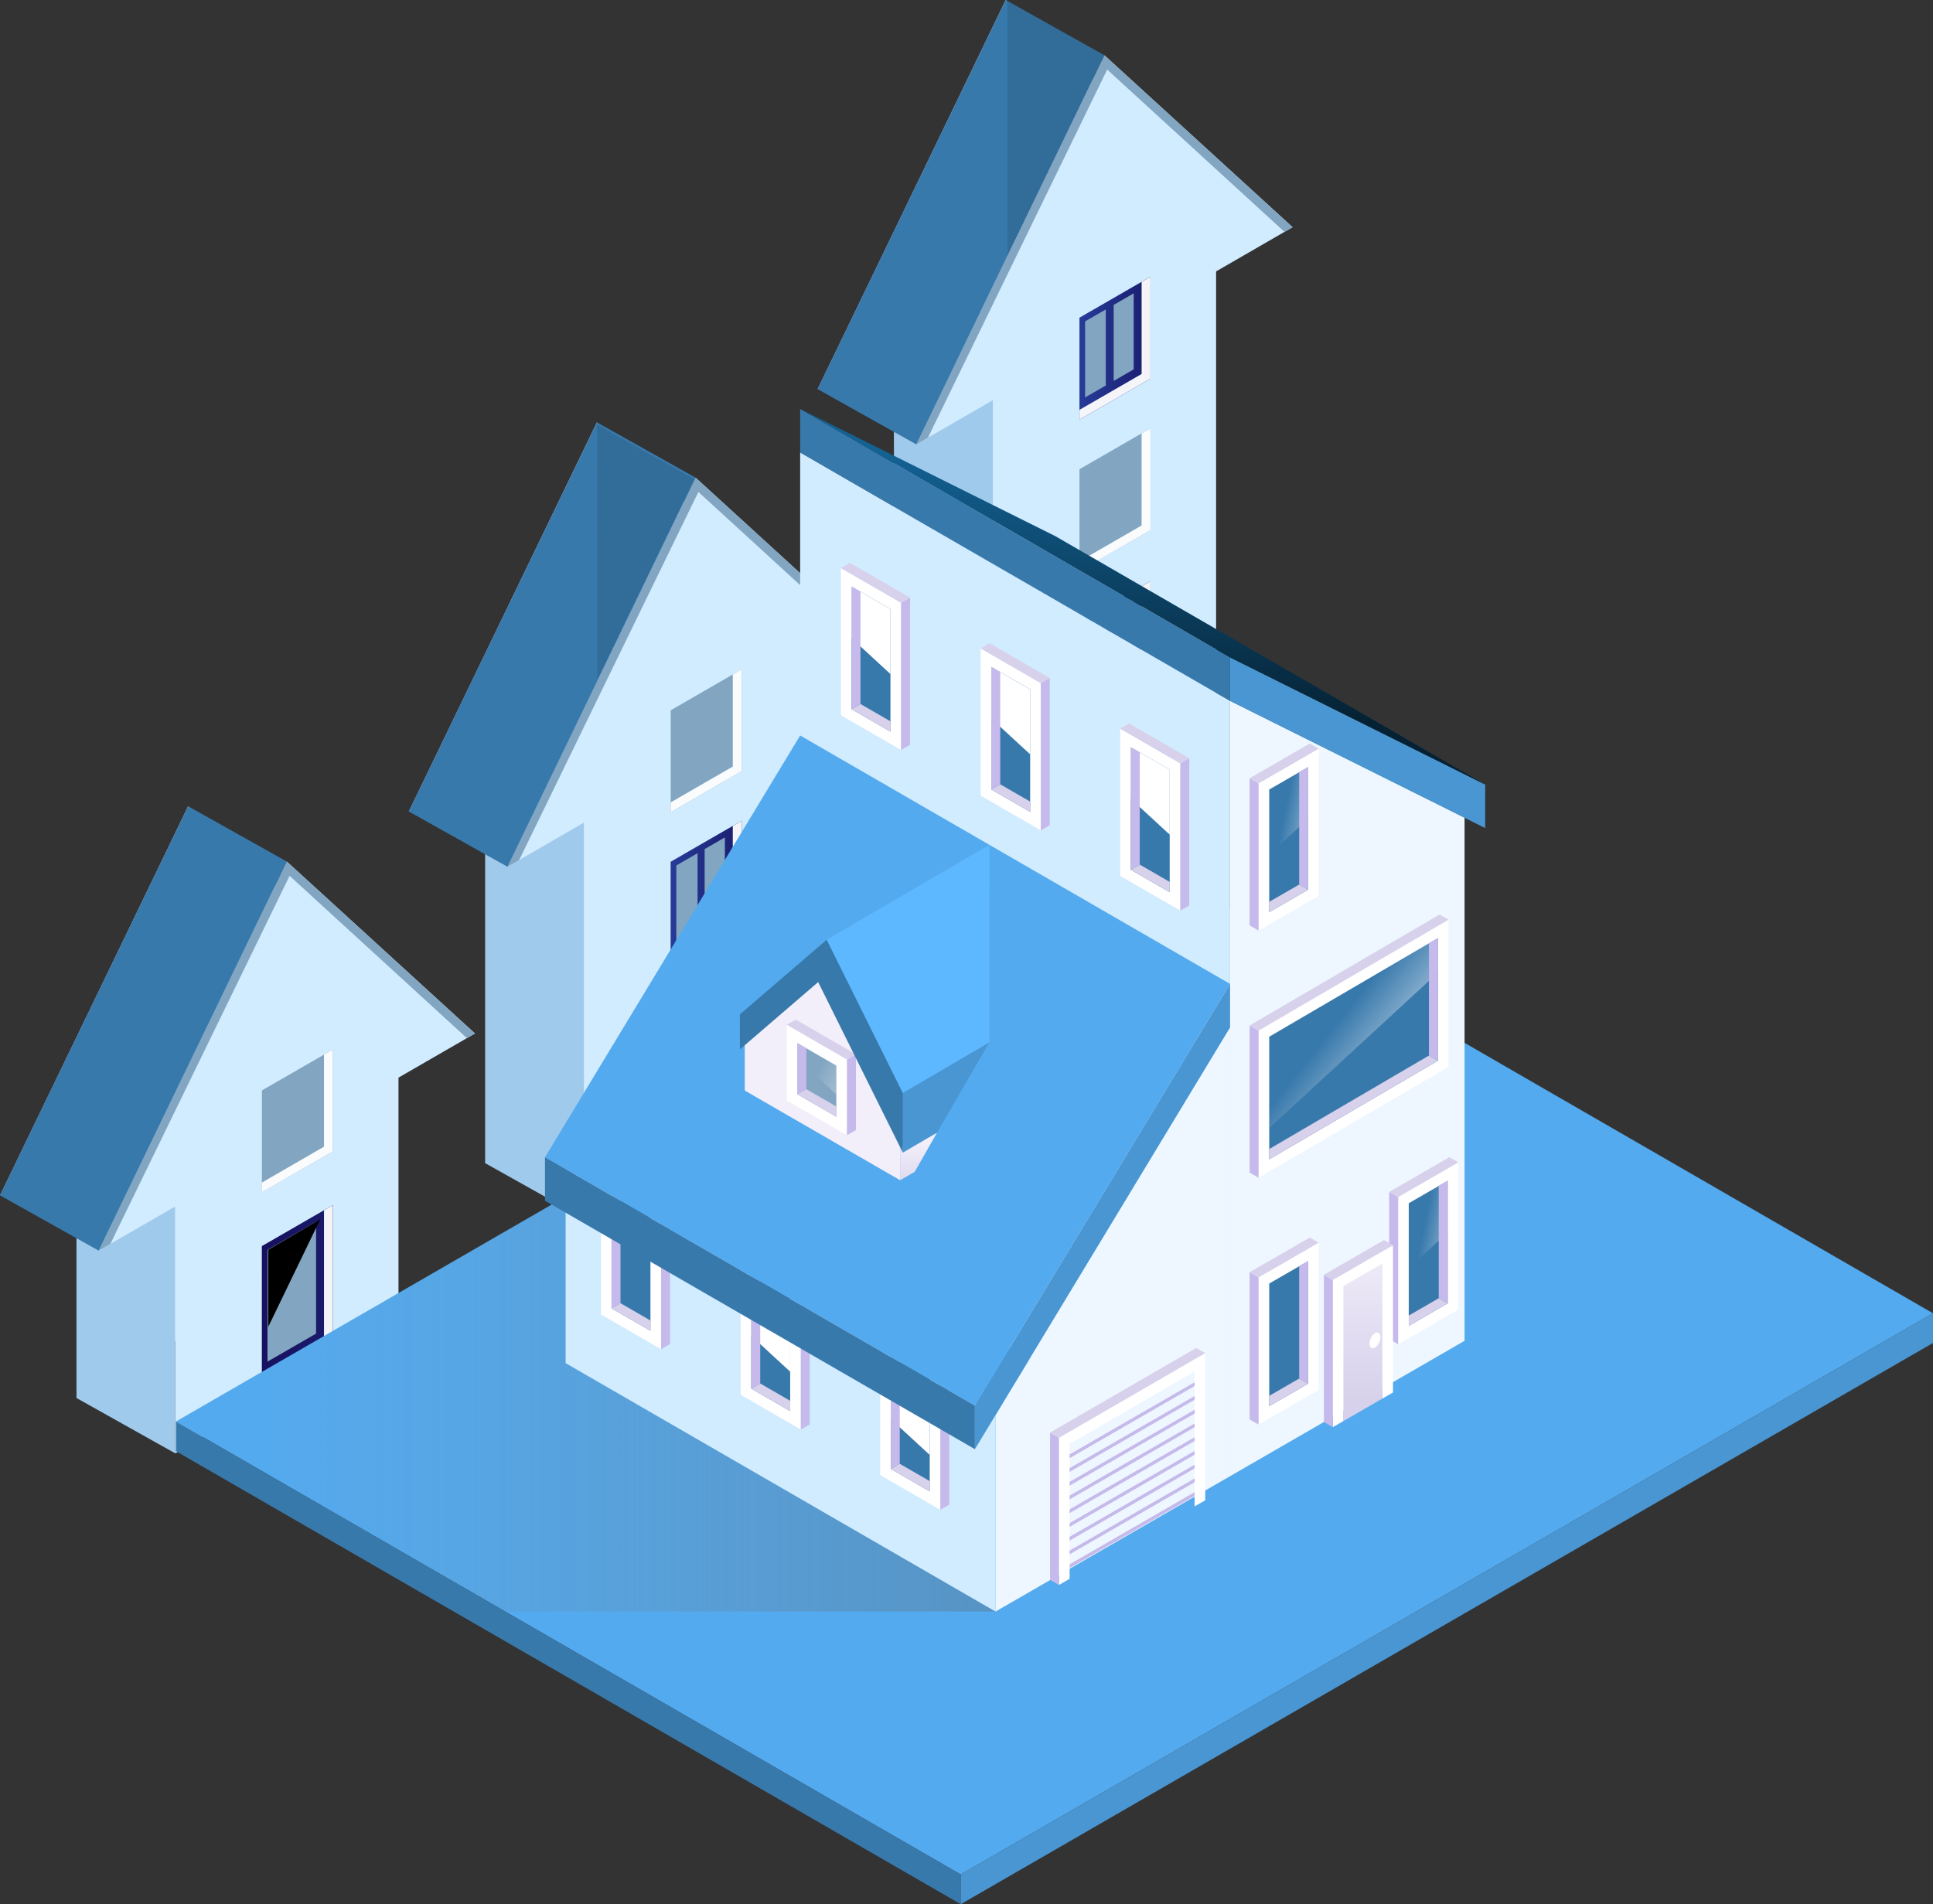 <svg xmlns="http://www.w3.org/2000/svg" xmlns:xlink="http://www.w3.org/1999/xlink" width="336.78" height="331.832" viewBox="0 0 336.78 331.832">
  <rect x="0" y="0" width="336.78" height="331.832" fill="#333333" stroke="none"/>
  <defs>
    <linearGradient id="linear-gradient" y1="0.5" x2="1" y2="0.5" gradientUnits="objectBoundingBox">
      <stop offset="0" stop-color="#afb6e5"/>
      <stop offset="0.145" stop-color="#b5bce8"/>
      <stop offset="0.349" stop-color="#c7cdf0"/>
      <stop offset="0.581" stop-color="#e5e9ff"/>
      <stop offset="0.955" stop-color="#f4f4fb"/>
      <stop offset="1" stop-color="#f7f6fb"/>
    </linearGradient>
    <linearGradient id="linear-gradient-2" x1="2.176" y1="0.608" x2="-0.587" y2="0.43" gradientUnits="objectBoundingBox">
      <stop offset="0" stop-color="#273b98"/>
      <stop offset="1" stop-color="#12054e"/>
      <stop offset="1" stop-color="#10054d"/>
    </linearGradient>
    <linearGradient id="linear-gradient-3" x1="0" y1="0.5" x2="1" y2="0.5" xlink:href="#linear-gradient-2"/>
    <linearGradient id="linear-gradient-4" x1="1.264" y1="-2.025" x2="0.392" y2="0.858" xlink:href="#linear-gradient"/>
    <linearGradient id="linear-gradient-5" x1="0.749" y1="2.262" x2="0.432" y2="0.069" xlink:href="#linear-gradient"/>
    <radialGradient id="radial-gradient" cx="-0.504" cy="0.304" r="0.627" gradientTransform="translate(-0.815) scale(2.629 1)" gradientUnits="objectBoundingBox">
      <stop offset="0" stop-color="#f36dd4"/>
      <stop offset="0.114" stop-color="#bc54a4"/>
      <stop offset="0.235" stop-color="#8b3e79"/>
      <stop offset="0.358" stop-color="#602b54"/>
      <stop offset="0.482" stop-color="#3d1b35"/>
      <stop offset="0.608" stop-color="#220f1e"/>
      <stop offset="0.735" stop-color="#0f060d"/>
      <stop offset="0.864" stop-color="#030103"/>
      <stop offset="1"/>
    </radialGradient>
    <linearGradient id="linear-gradient-13" x1="0.918" y1="2.79" x2="0.431" y2="0.172" xlink:href="#linear-gradient"/>
    <linearGradient id="linear-gradient-18" x1="1.03" y1="2.553" x2="0.416" y2="0.225" xlink:href="#linear-gradient"/>
    <radialGradient id="radial-gradient-2" cx="-0.504" cy="0.304" r="0.627" gradientTransform="matrix(1, 0, 0, 1, 0, 0)" xlink:href="#radial-gradient"/>
    <radialGradient id="radial-gradient-3" cx="1.336" cy="0.367" r="0.7" gradientTransform="translate(-0.534) scale(2.069 1)" xlink:href="#radial-gradient"/>
    <linearGradient id="linear-gradient-19" x1="1.712" y1="0.5" x2="0.109" y2="0.5" gradientUnits="objectBoundingBox">
      <stop offset="0" stop-color="#49759b"/>
      <stop offset="1" stop-color="#6b90ac" stop-opacity="0"/>
    </linearGradient>
    <linearGradient id="linear-gradient-20" x1="-8.545" y1="1.123" x2="-10.024" y2="0.465" gradientUnits="objectBoundingBox">
      <stop offset="0" stop-color="#fff"/>
      <stop offset="1" stop-color="#fff" stop-opacity="0"/>
    </linearGradient>
    <linearGradient id="linear-gradient-21" x1="-1.371" y1="1.123" x2="-2.85" y2="0.465" xlink:href="#linear-gradient-20"/>
    <linearGradient id="linear-gradient-22" x1="5.812" y1="1.123" x2="4.333" y2="0.465" xlink:href="#linear-gradient-20"/>
    <linearGradient id="linear-gradient-23" x1="-20.884" y1="1.123" x2="-22.363" y2="0.465" xlink:href="#linear-gradient-20"/>
    <linearGradient id="linear-gradient-24" x1="-13.71" y1="1.123" x2="-15.189" y2="0.465" xlink:href="#linear-gradient-20"/>
    <linearGradient id="linear-gradient-25" x1="-6.527" y1="1.123" x2="-8.006" y2="0.465" xlink:href="#linear-gradient-20"/>
    <linearGradient id="linear-gradient-26" x1="1.901" y1="1.123" x2="0.422" y2="0.465" xlink:href="#linear-gradient-20"/>
    <linearGradient id="linear-gradient-27" x1="0.5" y1="1.333" x2="0.5" y2="0.224" gradientUnits="objectBoundingBox">
      <stop offset="0" stop-color="#d7d1eb"/>
      <stop offset="1" stop-color="#f2effa"/>
    </linearGradient>
    <linearGradient id="linear-gradient-28" x1="-0.701" y1="3.617" x2="-0.701" y2="2.774" xlink:href="#linear-gradient-27"/>
    <linearGradient id="linear-gradient-29" x1="2.553" y1="1.928" x2="0.597" y2="0.443" xlink:href="#linear-gradient-20"/>
    <linearGradient id="linear-gradient-31" x1="0.942" y1="0.893" x2="0.419" y2="0.428" xlink:href="#linear-gradient-20"/>
    <linearGradient id="linear-gradient-33" x1="-4.811" y1="0.113" x2="-4.811" y2="0.826" gradientUnits="objectBoundingBox">
      <stop offset="0" stop-color="#136294"/>
      <stop offset="1" stop-color="#052234"/>
    </linearGradient>
    <linearGradient id="linear-gradient-34" y1="0.851" y2="-0.174" xlink:href="#linear-gradient-27"/>
  </defs>
  <g id="overview-01" transform="translate(-1662.335 500.786)">
    <g id="overview" transform="translate(1569.867 -553.796)">
      <g id="Group_592" data-name="Group 592" transform="translate(92.468 53.01)">
        <g id="Group_587" data-name="Group 587" transform="translate(142.448)">
          <path id="Path_1867" data-name="Path 1867" d="M337.382,82.967,304.6,53.01l-32.778,67.806,13.331-7.7V214.584l38.9-22.456V90.663Z" transform="translate(-271.826 -53.01)" fill="url(#linear-gradient)"/>
          <path id="Path_1868" data-name="Path 1868" d="M288.61,230.159l17.2,9.638V138.332l-17.2-9.638Z" transform="translate(-275.28 -68.584)" fill="#a0caeb"/>
          <path id="Path_1869" data-name="Path 1869" d="M359.036,95.1,326.258,65.145l-32.779,67.806,13.331-7.7V226.72l38.9-22.456V102.8Z" transform="translate(-276.281 -55.507)" fill="#d1ebff"/>
          <path id="Path_1870" data-name="Path 1870" d="M326.735,67.63l30.893,28.285,1.408-.813L326.257,65.145l-32.779,67.806,2.026-1.169Z" transform="translate(-276.281 -55.507)" fill="#82a6c1"/>
          <path id="Path_1871" data-name="Path 1871" d="M329.279,221.273v23.989l12.36-7.136V214.137Z" transform="translate(-283.649 -86.167)" fill="#09cfe1" opacity="0.95"/>
          <path id="Path_1872" data-name="Path 1872" d="M329.279,154.115v17.749l12.36-7.136V146.979Z" transform="translate(-283.649 -72.347)" fill="#82a6c1"/>
          <path id="Path_1873" data-name="Path 1873" d="M329.279,120.876v17.749l12.36-7.136V113.74Z" transform="translate(-283.649 -65.507)" fill="#82a6c1"/>
          <path id="Path_1874" data-name="Path 1874" d="M271.826,120.816l17.2,9.638L321.8,62.648,304.6,53.01Z" transform="translate(-271.826 -53.01)" fill="#3879ac"/>
          <path id="Path_1875" data-name="Path 1875" d="M329.279,221.273v23.989l12.36-7.137V214.137Zm9.438,15.24-8.464,4.887V221.912l8.464-4.887Z" transform="translate(-283.649 -86.167)" fill="url(#linear-gradient-2)"/>
          <path id="Path_1876" data-name="Path 1876" d="M340.1,215.027v22.286l-10.818,6.246v1.7l12.361-7.136V214.137Z" transform="translate(-283.649 -86.167)" fill="#fff" opacity="0.95"/>
          <path id="Path_1877" data-name="Path 1877" d="M329.279,187.643v17.749l12.36-7.136v-17.75Z" transform="translate(-283.649 -79.247)" fill="#82a6c1"/>
          <path id="Path_1878" data-name="Path 1878" d="M329.279,120.876v17.749l12.36-7.137V113.74Zm.974.638,3.6-2.077v13.249l-3.6,2.077Zm8.464,8.362-3.482,2.01V118.637l3.482-2.01Z" transform="translate(-283.649 -65.507)" fill="url(#linear-gradient-3)"/>
          <g id="Group_586" data-name="Group 586" transform="translate(45.606 151.124)">
            <path id="Path_1879" data-name="Path 1879" d="M332.814,253.612v1.474l12.524-7.176v-1.474Z" transform="translate(-329.982 -243.938)" fill="#ced3f4"/>
            <path id="Path_1880" data-name="Path 1880" d="M336.349,257.509v1.8l12.524-7.176v-1.8Z" transform="translate(-330.709 -244.74)" fill="#ced3f4"/>
            <path id="Path_1881" data-name="Path 1881" d="M332.783,255.4l2.841,1.671,12.515-7.176-2.859-1.681Z" transform="translate(-329.975 -244.304)" fill="url(#linear-gradient-4)"/>
            <path id="Path_1882" data-name="Path 1882" d="M329.248,251.294l2.841,1.671,12.515-7.176-4.526-2.5-10.811,6.292Z" transform="translate(-329.248 -243.29)" fill="url(#linear-gradient-5)"/>
          </g>
          <path id="Path_1883" data-name="Path 1883" d="M334.944,259.888v-.274l-.038-.042v-1.434l-2.808-1.651v-1.445l-2.808-1.651v3.327Z" transform="translate(-283.651 -94.245)" fill="#afb6e5"/>
          <path id="Path_1884" data-name="Path 1884" d="M329.279,154.115v17.749l12.36-7.136V146.979Zm.974.639,3.6-2.077v13.248l-3.6,2.077Zm8.464,8.362-3.482,2.01V151.877l3.482-2.01Z" transform="translate(-283.649 -72.347)" fill="url(#linear-gradient-3)"/>
          <path id="Path_1885" data-name="Path 1885" d="M329.279,187.643v17.749l12.36-7.137V180.506Zm.974.638,3.6-2.077v13.249l-3.6,2.077Zm8.464,8.362-3.482,2.01V185.4l3.482-2.01Z" transform="translate(-283.649 -79.246)" fill="url(#linear-gradient-3)"/>
          <path id="Path_1886" data-name="Path 1886" d="M340.1,147.87v16.047l-10.818,6.246v1.7l12.361-7.136V146.979Z" transform="translate(-283.649 -72.347)" fill="#fff" opacity="0.95"/>
          <path id="Path_1887" data-name="Path 1887" d="M340.1,181.4v16.046l-10.818,6.246v1.7l12.361-7.136v-17.75Z" transform="translate(-283.649 -79.247)" fill="#fff" opacity="0.95"/>
          <path id="Path_1888" data-name="Path 1888" d="M340.1,114.63v16.047l-10.818,6.246v1.7l12.361-7.136V113.74Z" transform="translate(-283.649 -65.507)" fill="#fff" opacity="0.95"/>
          <path id="Path_1889" data-name="Path 1889" d="M313.449,97.685l16.918-35L313.449,53.2Z" transform="translate(-280.391 -53.05)" opacity="0.1" fill="url(#radial-gradient)"/>
        </g>
        <g id="Group_589" data-name="Group 589" transform="translate(71.224 73.606)">
          <path id="Path_1890" data-name="Path 1890" d="M247.7,175.644l-32.779-29.957-32.778,67.806,13.331-7.7v68.992l38.9-22.456V183.34Z" transform="translate(-182.147 -145.687)" fill="url(#linear-gradient)"/>
          <path id="Path_1891" data-name="Path 1891" d="M198.932,290.363l17.2,9.638V231.009l-17.2-9.638Z" transform="translate(-185.601 -161.261)" fill="#a0caeb"/>
          <path id="Path_1892" data-name="Path 1892" d="M269.357,187.779l-32.779-29.957L203.8,225.628l13.331-7.7V286.92l38.9-22.456V195.476Z" transform="translate(-186.603 -148.184)" fill="#d1ebff"/>
          <path id="Path_1893" data-name="Path 1893" d="M237.057,160.307l30.893,28.285,1.408-.813L236.58,157.822,203.8,225.628l2.026-1.169Z" transform="translate(-186.603 -148.184)" fill="#82a6c1"/>
          <path id="Path_1894" data-name="Path 1894" d="M239.6,273.063v23.989l12.36-7.136V265.927Z" transform="translate(-193.97 -170.43)" fill="#82a6c1"/>
          <path id="Path_1895" data-name="Path 1895" d="M239.6,240.251V258l12.36-7.136v-17.75Z" transform="translate(-193.97 -163.678)" fill="#82a6c1"/>
          <path id="Path_1896" data-name="Path 1896" d="M239.6,207.011V224.76l12.36-7.136V199.875Z" transform="translate(-193.97 -156.838)" fill="#82a6c1"/>
          <path id="Path_1897" data-name="Path 1897" d="M182.147,213.493l17.2,9.638,32.778-67.806-17.2-9.638Z" transform="translate(-182.147 -145.687)" fill="#3879ac"/>
          <path id="Path_1898" data-name="Path 1898" d="M239.6,273.063v23.989l12.36-7.137V265.927Zm9.438,15.24-8.464,4.887V273.7l8.464-4.887Z" transform="translate(-193.97 -170.43)" fill="url(#linear-gradient-2)"/>
          <path id="Path_1899" data-name="Path 1899" d="M250.418,266.817V289.1L239.6,295.35v1.7l12.361-7.136V265.927Z" transform="translate(-193.97 -170.43)" fill="#fff" opacity="0.95"/>
          <path id="Path_1900" data-name="Path 1900" d="M239.6,207.011V224.76l12.36-7.136V199.875Zm.974.638,3.707-2.14v13.249l-3.707,2.14Zm8.464,8.363-3.526,2.036V204.8l3.526-2.036Z" transform="translate(-193.97 -156.838)" fill="url(#linear-gradient-3)"/>
          <path id="Path_1901" data-name="Path 1901" d="M239.6,240.251V258l12.36-7.136v-17.75Zm.974.638,3.707-2.14V252l-3.707,2.14Zm8.464,8.362-3.526,2.036V238.038L249.038,236Z" transform="translate(-193.97 -163.678)" fill="url(#linear-gradient-3)"/>
          <g id="Group_588" data-name="Group 588" transform="translate(45.606 118.651)">
            <path id="Path_1902" data-name="Path 1902" d="M243.135,305.4v1.474L255.66,299.7v-1.474Z" transform="translate(-240.303 -295.728)" fill="#ced3f4"/>
            <path id="Path_1903" data-name="Path 1903" d="M246.67,309.3v1.8l12.524-7.176v-1.8Z" transform="translate(-241.03 -296.53)" fill="#ced3f4"/>
            <path id="Path_1904" data-name="Path 1904" d="M243.1,307.193l2.841,1.671,12.515-7.176-2.859-1.681Z" transform="translate(-240.297 -296.094)" fill="url(#linear-gradient-4)"/>
            <path id="Path_1905" data-name="Path 1905" d="M239.569,303.084l2.841,1.671,12.515-7.176-4.526-2.5-10.811,6.292Z" transform="translate(-239.569 -295.08)" fill="url(#linear-gradient-13)"/>
          </g>
          <path id="Path_1906" data-name="Path 1906" d="M245.265,311.678V311.4l-.038-.042v-1.434l-2.808-1.651v-1.444l-2.808-1.651v3.327Z" transform="translate(-193.972 -178.508)" fill="#afb6e5"/>
          <path id="Path_1907" data-name="Path 1907" d="M250.418,234v16.047L239.6,256.3V258l12.361-7.136v-17.75Z" transform="translate(-193.97 -163.678)" fill="#fff" opacity="0.95"/>
          <path id="Path_1908" data-name="Path 1908" d="M250.418,200.765v16.047L239.6,223.058v1.7l12.361-7.136V199.875Z" transform="translate(-193.97 -156.838)" fill="#fff" opacity="0.95"/>
        </g>
        <g id="Group_591" data-name="Group 591" transform="translate(0 140.5)">
          <path id="Path_1909" data-name="Path 1909" d="M158.025,259.871l-32.778-29.957L92.468,297.72l13.331-7.7v43.014l38.9-22.456V267.567Z" transform="translate(-92.468 -229.914)" fill="url(#linear-gradient)"/>
          <path id="Path_1910" data-name="Path 1910" d="M109.253,348.612l17.2,9.638V315.236l-17.2-9.638Z" transform="translate(-95.922 -245.488)" fill="#a0caeb"/>
          <path id="Path_1911" data-name="Path 1911" d="M179.679,272.006,146.9,242.049l-32.778,67.806,13.331-7.7v43.014l38.9-22.456V279.7Z" transform="translate(-96.924 -232.411)" fill="#d1ebff"/>
          <path id="Path_1912" data-name="Path 1912" d="M147.378,244.534l30.893,28.285,1.408-.813L146.9,242.049l-32.778,67.806,2.026-1.17Z" transform="translate(-96.924 -232.411)" fill="#82a6c1"/>
          <path id="Path_1913" data-name="Path 1913" d="M149.922,324.581V348.57l12.361-7.136v-23.99Z" transform="translate(-104.291 -247.926)" fill="#82a6c1"/>
          <path id="Path_1914" data-name="Path 1914" d="M149.922,290.42v17.749l12.361-7.136V283.284Z" transform="translate(-104.291 -240.897)" fill="#82a6c1"/>
          <path id="Path_1915" data-name="Path 1915" d="M92.468,297.72l17.2,9.638,32.778-67.806-17.2-9.638Z" transform="translate(-92.468 -229.914)" fill="#3879ac"/>
          <path id="Path_1916" data-name="Path 1916" d="M149.922,324.581V348.57l12.36-7.136V317.445Zm9.438,15.24-8.464,4.887V325.219l8.464-4.887Z" transform="translate(-104.291 -247.926)" fill="url(#linear-gradient-2)"/>
          <path id="Path_1917" data-name="Path 1917" d="M160.74,318.335v22.286l-10.818,6.246v1.7l12.361-7.136V317.444Z" transform="translate(-104.291 -247.926)" fill="#fff" opacity="0.95"/>
          <path id="Path_1918" data-name="Path 1918" d="M149.922,290.42v17.749l12.36-7.136V283.284Zm.974.639,3.652-2.109V302.2l-3.652,2.109Zm8.464,8.362-3.581,2.067V288.239l3.581-2.067Z" transform="translate(-104.291 -240.897)" fill="url(#linear-gradient-3)"/>
          <path id="Path_1919" data-name="Path 1919" d="M160.74,284.175v16.047l-10.818,6.246v1.7l12.361-7.136V283.284Z" transform="translate(-104.291 -240.897)" fill="#fff" opacity="0.95"/>
          <g id="Group_590" data-name="Group 590" transform="translate(45.606 92.672)">
            <path id="Path_1920" data-name="Path 1920" d="M153.456,356.919v1.474l12.524-7.176v-1.474Z" transform="translate(-150.624 -347.245)" fill="#ced3f4"/>
            <path id="Path_1921" data-name="Path 1921" d="M156.992,360.817v1.8l12.524-7.176v-1.8Z" transform="translate(-151.352 -348.047)" fill="#ced3f4"/>
            <path id="Path_1922" data-name="Path 1922" d="M153.426,358.711l2.841,1.671,12.515-7.176-2.859-1.681Z" transform="translate(-150.618 -347.612)" fill="url(#linear-gradient-4)"/>
            <path id="Path_1923" data-name="Path 1923" d="M149.891,354.6l2.841,1.671,12.515-7.176-4.526-2.5-10.811,6.292Z" transform="translate(-149.891 -346.598)" fill="url(#linear-gradient-18)"/>
          </g>
          <path id="Path_1924" data-name="Path 1924" d="M155.586,363.2v-.274l-.038-.042V361.45L152.74,359.8v-1.445l-2.808-1.651v3.327Z" transform="translate(-104.294 -256.004)" fill="#afb6e5"/>
        </g>
        <path id="Path_1925" data-name="Path 1925" d="M223.449,190.685l16.918-35L223.449,146.2Z" transform="translate(-119.422 -72.188)" opacity="0.1" fill="url(#radial-gradient-2)"/>
        <path id="Path_1926" data-name="Path 1926" d="M330.3,236.308l9.063-18.749-9.063,5.295Z" transform="translate(-141.411 -86.872)" fill="url(#radial-gradient-3)"/>
        <path id="Path_1927" data-name="Path 1927" d="M240.971,287.642l9.063-18.749-9.063,5.3Z" transform="translate(-123.028 -97.435)" fill="url(#radial-gradient-3)"/>
        <path id="Path_1928" data-name="Path 1928" d="M151.3,339.308l9.063-18.749-9.063,5.3Z" transform="translate(-104.576 -108.067)" fill="url(#radial-gradient-3)"/>
        <path id="Path_1929" data-name="Path 1929" d="M133.783,275.352l16.918-35-16.918-9.481Z" transform="translate(-100.97 -89.611)" opacity="0.1" fill="url(#radial-gradient-2)"/>
      </g>
    </g>
    <g id="Group_608" data-name="Group 608" transform="translate(1572.811 -528.388)">
      <path id="Path_1933" data-name="Path 1933" d="M426.3,256.454l-169.388,97.8L120.189,275.31l169.388-97.8Z" fill="#54aaee"/>
      <path id="Path_1935" data-name="Path 1935" d="M262.973,308.435h-85.41L120.189,275.31l88.574-51.138Z" fill="url(#linear-gradient-19)"/>
      <g id="Group_607" data-name="Group 607">
        <path id="Path_1936" data-name="Path 1936" d="M228.932,106.431l74.9,43.291V284.845l-74.9-43.291Z" fill="#d1ebff"/>
        <path id="Path_1937" data-name="Path 1937" d="M188.072,265.145v-34.26l74.9,43.291v34.26Z" fill="#d1ebff"/>
        <g id="Group_593" data-name="Group 593">
          <path id="Path_1938" data-name="Path 1938" d="M253.355,290.707V265.058l-10.481-6.051v25.649Z" fill="#fff"/>
          <path id="Path_1939" data-name="Path 1939" d="M244.726,262.214l6.778,3.913V287.5l-6.778-3.913Z" fill="#3879ac"/>
          <path id="Path_1940" data-name="Path 1940" d="M251.5,281.131l-6.777-6.245v-9L251.5,269.8Z" fill="url(#linear-gradient-20)"/>
          <path id="Path_1941" data-name="Path 1941" d="M253.355,290.707l1.559-.9V264.158l-1.559.9Z" fill="#c5baeb"/>
          <path id="Path_1942" data-name="Path 1942" d="M244.726,283.587l1.559-.9V263.114l-1.559-.9Z" fill="#c5baeb"/>
          <path id="Path_1943" data-name="Path 1943" d="M242.874,259.007l1.559-.9,10.481,6.051-1.559.9Z" fill="#d7d1eb"/>
          <path id="Path_1944" data-name="Path 1944" d="M244.726,283.587l1.559-.9L251.5,285.7v1.8Z" fill="#d7d1eb"/>
        </g>
        <g id="Group_594" data-name="Group 594">
          <path id="Path_1945" data-name="Path 1945" d="M229.045,276.714V251.065l-10.481-6.051v25.649Z" fill="#fff"/>
          <path id="Path_1946" data-name="Path 1946" d="M220.416,248.221l6.777,3.913v21.373l-6.777-3.913Z" fill="#3879ac"/>
          <path id="Path_1947" data-name="Path 1947" d="M227.193,266.632l-6.777-6.245v-9l6.777,3.913Z" fill="url(#linear-gradient-21)"/>
          <path id="Path_1948" data-name="Path 1948" d="M229.045,276.714l1.559-.9V250.165l-1.559.9Z" fill="#c5baeb"/>
          <path id="Path_1949" data-name="Path 1949" d="M220.416,269.594l1.559-.9V249.121l-1.559-.9Z" fill="#c5baeb"/>
          <path id="Path_1950" data-name="Path 1950" d="M218.564,245.014l1.559-.9,10.481,6.051-1.559.9Z" fill="#d7d1eb"/>
          <path id="Path_1951" data-name="Path 1951" d="M220.416,269.593l1.559-.9,5.218,3.013v1.8Z" fill="#d7d1eb"/>
        </g>
        <g id="Group_595" data-name="Group 595">
          <path id="Path_1952" data-name="Path 1952" d="M204.7,262.72V237.071l-10.481-6.051v25.649Z" fill="#fff"/>
          <path id="Path_1953" data-name="Path 1953" d="M196.073,234.227l6.778,3.913v21.373l-6.778-3.913Z" fill="#3879ac"/>
          <path id="Path_1954" data-name="Path 1954" d="M202.851,252.983l-6.777-6.245v-9l6.777,3.913Z" fill="url(#linear-gradient-22)"/>
          <path id="Path_1955" data-name="Path 1955" d="M204.7,262.72l1.559-.9V236.171l-1.559.9Z" fill="#c5baeb"/>
          <path id="Path_1956" data-name="Path 1956" d="M196.073,255.6l1.559-.9V235.127l-1.559-.9Z" fill="#c5baeb"/>
          <path id="Path_1957" data-name="Path 1957" d="M194.221,231.02l1.559-.9,10.481,6.051-1.559.9Z" fill="#d7d1eb"/>
          <path id="Path_1958" data-name="Path 1958" d="M196.073,255.6l1.559-.9,5.218,3.013v1.8Z" fill="#d7d1eb"/>
        </g>
        <g id="Group_596" data-name="Group 596">
          <path id="Path_1959" data-name="Path 1959" d="M295.169,186.29V160.641l-10.481-6.051v25.649Z" fill="#fff"/>
          <path id="Path_1960" data-name="Path 1960" d="M286.54,157.8l6.777,3.913v21.373l-6.777-3.913Z" fill="#3879ac"/>
          <path id="Path_1961" data-name="Path 1961" d="M293.318,173.046,286.54,166.8v-9l6.777,3.913Z" fill="url(#linear-gradient-23)"/>
          <path id="Path_1962" data-name="Path 1962" d="M295.169,186.29l1.559-.9V159.741l-1.559.9Z" fill="#c5baeb"/>
          <path id="Path_1963" data-name="Path 1963" d="M286.54,179.17l1.559-.9V158.7l-1.559-.9Z" fill="#c5baeb"/>
          <path id="Path_1964" data-name="Path 1964" d="M284.688,154.59l1.559-.9,10.481,6.051-1.559.9Z" fill="#d7d1eb"/>
          <path id="Path_1965" data-name="Path 1965" d="M286.54,179.17l1.559-.9,5.218,3.013v1.8Z" fill="#d7d1eb"/>
        </g>
        <g id="Group_597" data-name="Group 597">
          <path id="Path_1966" data-name="Path 1966" d="M270.859,172.3V146.648L260.378,140.6v25.649Z" fill="#fff"/>
          <path id="Path_1967" data-name="Path 1967" d="M262.23,143.8l6.777,3.913V169.09l-6.777-3.913Z" fill="#3879ac"/>
          <path id="Path_1968" data-name="Path 1968" d="M269.007,159.053l-6.777-6.245v-9l6.777,3.913Z" fill="url(#linear-gradient-24)"/>
          <path id="Path_1969" data-name="Path 1969" d="M270.859,172.3l1.559-.9V145.747l-1.559.9Z" fill="#c5baeb"/>
          <path id="Path_1970" data-name="Path 1970" d="M262.23,165.177l1.559-.9V144.7l-1.559-.9Z" fill="#c5baeb"/>
          <path id="Path_1971" data-name="Path 1971" d="M260.378,140.6l1.559-.9,10.481,6.051-1.559.9Z" fill="#d7d1eb"/>
          <path id="Path_1972" data-name="Path 1972" d="M262.23,165.176l1.559-.9,5.218,3.013v1.8Z" fill="#d7d1eb"/>
        </g>
        <g id="Group_598" data-name="Group 598">
          <path id="Path_1973" data-name="Path 1973" d="M246.516,158.3V132.654L236.035,126.6v25.649Z" fill="#fff"/>
          <path id="Path_1974" data-name="Path 1974" d="M237.887,129.81l6.777,3.913V155.1l-6.777-3.913Z" fill="#3879ac"/>
          <path id="Path_1975" data-name="Path 1975" d="M244.664,145.059l-6.777-6.245v-9l6.777,3.913Z" fill="url(#linear-gradient-25)"/>
          <path id="Path_1976" data-name="Path 1976" d="M246.516,158.3l1.559-.9V131.754l-1.559.9Z" fill="#c5baeb"/>
          <path id="Path_1977" data-name="Path 1977" d="M237.887,151.183l1.559-.9V130.71l-1.559-.9Z" fill="#c5baeb"/>
          <path id="Path_1978" data-name="Path 1978" d="M236.035,126.6l1.559-.9,10.481,6.051-1.559.9Z" fill="#d7d1eb"/>
          <path id="Path_1979" data-name="Path 1979" d="M237.887,151.183l1.559-.9,5.218,3.013v1.8Z" fill="#d7d1eb"/>
        </g>
        <path id="Path_1980" data-name="Path 1980" d="M303.832,284.845V206.628l-40.859,67.547v34.26Z" fill="#eef7ff"/>
        <path id="Path_1981" data-name="Path 1981" d="M303.832,284.845V149.713l40.859,20.367v91.175Z" fill="#eef7ff"/>
        <g id="Group_599" data-name="Group 599">
          <path id="Path_1982" data-name="Path 1982" d="M308.8,189.766V164.117l10.481-6.051v25.649Z" fill="#fff"/>
          <path id="Path_1983" data-name="Path 1983" d="M317.434,182.646l-6.778,3.913V165.186l6.778-3.913Z" fill="#3879ac"/>
          <path id="Path_1984" data-name="Path 1984" d="M310.656,176.522l6.777-6.245v-9l-6.777,3.913Z" fill="url(#linear-gradient-26)"/>
          <path id="Path_1985" data-name="Path 1985" d="M308.8,189.766l-1.559-.9V163.217l1.559.9Z" fill="#c5baeb"/>
          <path id="Path_1986" data-name="Path 1986" d="M317.434,182.646l-1.559-.9V162.173l1.559-.9Z" fill="#c5baeb"/>
          <path id="Path_1987" data-name="Path 1987" d="M319.285,158.066l-1.559-.9-10.481,6.051,1.559.9Z" fill="#d7d1eb"/>
          <path id="Path_1988" data-name="Path 1988" d="M317.434,182.645l-1.559-.9-5.218,3.013v1.8Z" fill="#d7d1eb"/>
        </g>
        <path id="Path_1989" data-name="Path 1989" d="M259.378,272.551v7.586l44.454-73.49V199.06Z" fill="#4996d2"/>
        <path id="Path_1990" data-name="Path 1990" d="M348.286,164.321v7.586l-44.454-22.159v-7.586Z" fill="#4996d2"/>
        <path id="Path_1991" data-name="Path 1991" d="M228.932,155.77l74.9,43.291-44.454,73.49-74.9-43.291Z" fill="#54aaee"/>
        <path id="Path_1992" data-name="Path 1992" d="M184.477,236.846l74.9,43.291v-7.586l-74.9-43.291Z" fill="#3879ac"/>
        <path id="Path_1993" data-name="Path 1993" d="M228.932,98.871l74.9,43.291v7.586l-74.9-43.291Z" fill="#3879ac"/>
        <path id="Path_1994" data-name="Path 1994" d="M246.356,233.273l2.538-1.466,3.88-6.826-6.419,2.545Z" fill="url(#linear-gradient-27)"/>
        <path id="Path_1995" data-name="Path 1995" d="M246.821,228.464l5.953-3.482,9.123-15.749-15.077,8.819Z" fill="#4996d2"/>
        <path id="Path_1996" data-name="Path 1996" d="M232.82,195.047,219.284,206.69v10.952l27.072,15.63V222.321Z" fill="url(#linear-gradient-28)"/>
        <g id="Group_600" data-name="Group 600">
          <path id="Path_1997" data-name="Path 1997" d="M237.089,225.432v-13.2l-10.481-6.051v13.2Z" fill="#fff"/>
          <path id="Path_1998" data-name="Path 1998" d="M228.46,209.385l6.777,3.913v8.926l-6.777-3.912Z" fill="#82a6c1"/>
          <path id="Path_1999" data-name="Path 1999" d="M228.46,212.067l6.777,6.245V213.3l-6.777-3.913Z" fill="url(#linear-gradient-29)"/>
          <path id="Path_2000" data-name="Path 2000" d="M237.089,225.432l1.559-.9v-13.2l-1.559.9Z" fill="#c5baeb"/>
          <path id="Path_2001" data-name="Path 2001" d="M228.46,218.312l1.559-.9v-7.127l-1.559-.9Z" fill="#c5baeb"/>
          <path id="Path_2002" data-name="Path 2002" d="M226.608,206.178l1.559-.9,10.481,6.051-1.559.9Z" fill="#d7d1eb"/>
          <path id="Path_2003" data-name="Path 2003" d="M228.46,218.311l1.559-.9,5.218,3.013v1.8Z" fill="#d7d1eb"/>
        </g>
        <path id="Path_2004" data-name="Path 2004" d="M233.569,191.35l-15.134,13.017.006,6.1,13.63-11.724,14.75,29.719v-10.41Z" fill="#3879ac"/>
        <path id="Path_2005" data-name="Path 2005" d="M261.9,174.823,233.569,191.35l13.252,26.7,15.077-8.819Z" fill="#5eb8ff"/>
        <g id="Group_601" data-name="Group 601">
          <path id="Path_2006" data-name="Path 2006" d="M308.8,275.854V250.2l10.481-6.051V269.8Z" fill="#fff"/>
          <path id="Path_2007" data-name="Path 2007" d="M317.434,268.734l-6.778,3.913V251.274l6.778-3.913Z" fill="#3879ac"/>
          <path id="Path_2008" data-name="Path 2008" d="M310.656,262.61l6.777-6.245v-9l-6.777,3.913Z" fill="url(#linear-gradient-26)"/>
          <path id="Path_2009" data-name="Path 2009" d="M308.8,275.854l-1.559-.9V249.3l1.559.9Z" fill="#c5baeb"/>
          <path id="Path_2010" data-name="Path 2010" d="M317.434,268.734l-1.559-.9V248.261l1.559-.9Z" fill="#c5baeb"/>
          <path id="Path_2011" data-name="Path 2011" d="M319.285,244.153l-1.559-.9L307.245,249.3l1.559.9Z" fill="#d7d1eb"/>
          <path id="Path_2012" data-name="Path 2012" d="M317.434,268.733l-1.559-.9-5.218,3.013v1.8Z" fill="#d7d1eb"/>
        </g>
        <g id="Group_602" data-name="Group 602">
          <path id="Path_2013" data-name="Path 2013" d="M308.8,232.844V207.2l33.086-19.326v25.649Z" fill="#fff"/>
          <path id="Path_2014" data-name="Path 2014" d="M340.039,212.45l-29.383,17.187V208.264l29.383-17.187Z" fill="#3879ac"/>
          <path id="Path_2015" data-name="Path 2015" d="M340.039,197.1v-6.021l-29.383,17.188v15.908Z" fill="url(#linear-gradient-31)"/>
          <path id="Path_2016" data-name="Path 2016" d="M308.8,232.844l-1.559-.9V206.295l1.559.9Z" fill="#c5baeb"/>
          <path id="Path_2017" data-name="Path 2017" d="M340.039,212.45l-1.559-.9V191.977l1.559-.9Z" fill="#c5baeb"/>
          <path id="Path_2018" data-name="Path 2018" d="M341.89,187.869l-1.559-.9L307.245,206.3l1.559.9Z" fill="#d7d1eb"/>
          <path id="Path_2019" data-name="Path 2019" d="M340.039,212.449l-1.559-.9-27.824,16.288v1.8Z" fill="#d7d1eb"/>
        </g>
        <g id="Group_603" data-name="Group 603">
          <path id="Path_2020" data-name="Path 2020" d="M333.115,261.86V236.211L343.6,230.16v25.649Z" fill="#fff"/>
          <path id="Path_2021" data-name="Path 2021" d="M341.744,254.74l-6.777,3.913V237.28l6.777-3.913Z" fill="#3879ac"/>
          <path id="Path_2022" data-name="Path 2022" d="M334.967,248.616l6.777-6.245v-9l-6.777,3.913Z" fill="url(#linear-gradient-26)"/>
          <path id="Path_2023" data-name="Path 2023" d="M333.115,261.86l-1.559-.9V235.311l1.559.9Z" fill="#c5baeb"/>
          <path id="Path_2024" data-name="Path 2024" d="M341.744,254.74l-1.559-.9V234.267l1.559-.9Z" fill="#c5baeb"/>
          <path id="Path_2025" data-name="Path 2025" d="M343.6,230.16l-1.559-.9-10.481,6.051,1.559.9Z" fill="#d7d1eb"/>
          <path id="Path_2026" data-name="Path 2026" d="M341.744,254.74l-1.559-.9-5.218,3.013v1.8Z" fill="#d7d1eb"/>
        </g>
        <path id="Path_2027" data-name="Path 2027" d="M273.386,121.03l74.9,43.291-44.454-22.159-74.9-43.291Z" fill="url(#linear-gradient-33)"/>
        <g id="Group_604" data-name="Group 604">
          <path id="Path_2028" data-name="Path 2028" d="M321.739,250.654V276.3l1.852-1.069V251.724l6.777-3.913v23.511l1.852-1.069V244.6Z" fill="#fff"/>
          <path id="Path_2029" data-name="Path 2029" d="M330.368,271.323l-6.777,3.913V251.724l6.777-3.913Z" fill="url(#linear-gradient-34)"/>
          <path id="Path_2030" data-name="Path 2030" d="M330.026,260.632c0-.692-.421-1.011-.941-.711a2.253,2.253,0,0,0-.941,1.8c0,.693.421,1.011.941.711a2.253,2.253,0,0,0,.941-1.8Z" fill="#fff"/>
          <path id="Path_2031" data-name="Path 2031" d="M321.739,276.3l-1.559-.9V249.755l1.559.9Z" fill="#c5baeb"/>
          <path id="Path_2032" data-name="Path 2032" d="M332.22,244.6l-1.559-.9-10.481,6.051,1.559.9Z" fill="#d7d1eb"/>
        </g>
        <g id="Group_605" data-name="Group 605">
          <path id="Path_2033" data-name="Path 2033" d="M274.026,278.151V303.8l1.852-1.069V279.22l21.779-12.62v23.511l1.852-1.069V263.394Z" fill="#fff"/>
          <path id="Path_2034" data-name="Path 2034" d="M297.656,290.114l-21.778,12.619V279.22l21.778-12.62Z" fill="url(#linear-gradient-34)"/>
          <path id="Path_2035" data-name="Path 2035" d="M274.026,303.8l-1.559-.9V277.251l1.559.9Z" fill="#c5baeb"/>
          <path id="Path_2036" data-name="Path 2036" d="M299.508,263.394l-1.559-.9-25.482,14.757,1.559.9Z" fill="#d7d1eb"/>
        </g>
        <g id="Group_606" data-name="Group 606">
          <path id="Path_2037" data-name="Path 2037" d="M275.878,281.051l21.779-12.574v.655l-21.779,12.574Z" fill="#c5baeb"/>
          <path id="Path_2038" data-name="Path 2038" d="M275.878,283.445l21.779-12.574v.655L275.878,284.1Z" fill="#c5baeb"/>
          <path id="Path_2039" data-name="Path 2039" d="M275.878,285.839l21.779-12.574v.655l-21.779,12.574Z" fill="#c5baeb"/>
          <path id="Path_2040" data-name="Path 2040" d="M275.878,288.233l21.779-12.574v.655l-21.779,12.574Z" fill="#c5baeb"/>
          <path id="Path_2041" data-name="Path 2041" d="M275.878,290.626l21.779-12.574v.655l-21.779,12.574Z" fill="#c5baeb"/>
          <path id="Path_2042" data-name="Path 2042" d="M275.878,293.02l21.779-12.574v.655l-21.779,12.574Z" fill="#c5baeb"/>
          <path id="Path_2043" data-name="Path 2043" d="M275.878,295.414l21.779-12.574v.655l-21.779,12.574Z" fill="#c5baeb"/>
          <path id="Path_2044" data-name="Path 2044" d="M275.878,297.808l21.779-12.574v.655l-21.779,12.574Z" fill="#c5baeb"/>
          <path id="Path_2045" data-name="Path 2045" d="M275.878,300.2l21.779-12.574v.655l-21.779,12.574Z" fill="#c5baeb"/>
        </g>
      </g>
      <path id="Path_2046" data-name="Path 2046" d="M120.189,275.31v5.184l136.727,78.94V354.25Z" fill="#3879ac"/>
      <path id="Path_2047" data-name="Path 2047" d="M256.916,354.25,426.3,256.45v5.184l-169.388,97.8Z" fill="#4996d2"/>
    </g>
  </g>
</svg>
